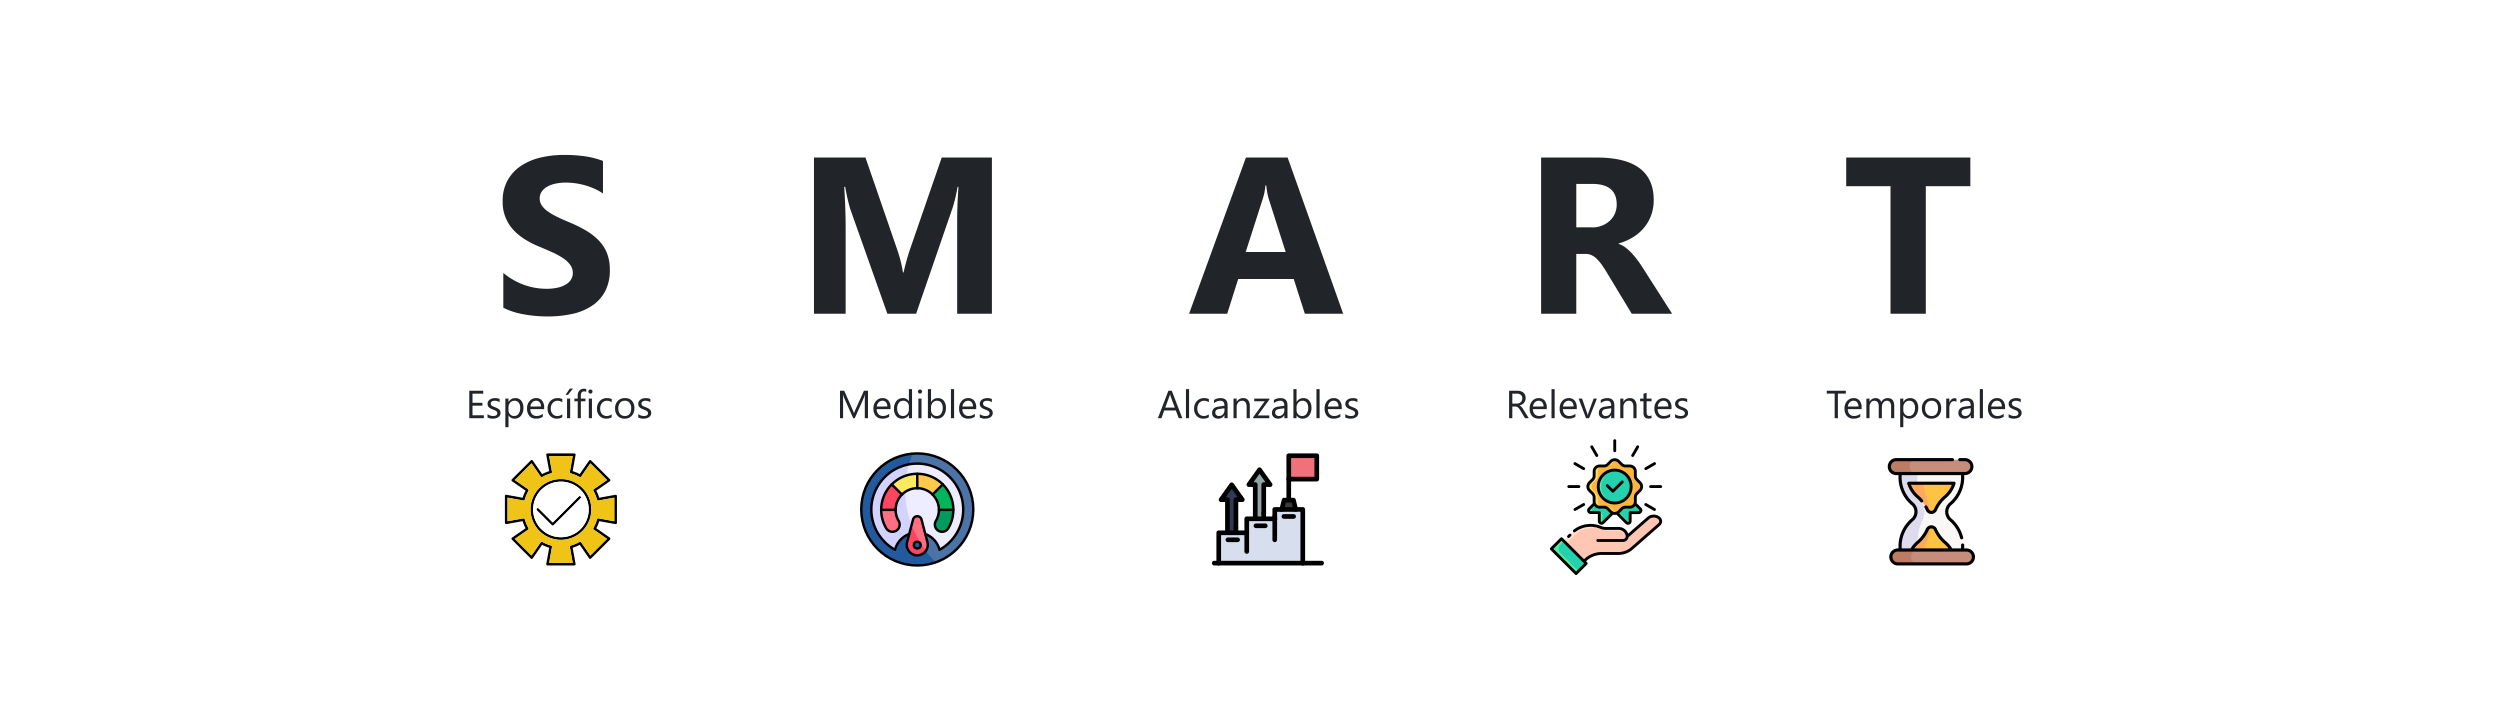 <svg xmlns="http://www.w3.org/2000/svg" xmlns:xlink="http://www.w3.org/1999/xlink" width="1020" height="293" viewBox="0 0 1020 293">
  <defs>
    <filter id="Fondo" x="0" y="0" width="1020" height="293" filterUnits="userSpaceOnUse">
      <feOffset dy="3" input="SourceAlpha"/>
      <feGaussianBlur stdDeviation="3" result="blur"/>
      <feFlood flood-opacity="0.161"/>
      <feComposite operator="in" in2="blur"/>
      <feComposite in="SourceGraphic"/>
    </filter>
  </defs>
  <g id="Grupo_1208960" data-name="Grupo 1208960" transform="translate(-320.873 -2685)">
    <g transform="matrix(1, 0, 0, 1, 320.87, 2685)" filter="url(#Fondo)">
      <rect id="Fondo-2" data-name="Fondo" width="1002" height="275" transform="translate(9 6)" fill="#fff"/>
    </g>
    <g id="Grupo_1208959" data-name="Grupo 1208959">
      <path id="Trazado_1050464" data-name="Trazado 1050464" d="M4.354-2.444V-16.663a27.322,27.322,0,0,0,8.4,4.865,26.994,26.994,0,0,0,9.153,1.622,20.3,20.3,0,0,0,4.732-.489,11.085,11.085,0,0,0,3.377-1.355,5.91,5.91,0,0,0,2.022-2.044,5.1,5.1,0,0,0,.667-2.555,5.523,5.523,0,0,0-1.066-3.333,11.475,11.475,0,0,0-2.91-2.71,30.411,30.411,0,0,0-4.377-2.4q-2.533-1.155-5.465-2.355-7.465-3.11-11.131-7.6A16.588,16.588,0,0,1,4.088-45.855a17.268,17.268,0,0,1,2-8.553A16.982,16.982,0,0,1,11.531-60.3a24.406,24.406,0,0,1,7.976-3.4,40.983,40.983,0,0,1,9.6-1.089,57.726,57.726,0,0,1,8.82.6,34.687,34.687,0,0,1,7.087,1.844v13.286a21.43,21.43,0,0,0-3.488-1.955,27.636,27.636,0,0,0-3.888-1.4,29.656,29.656,0,0,0-3.977-.822A28.145,28.145,0,0,0,29.9-53.5a19.58,19.58,0,0,0-4.443.467,11.4,11.4,0,0,0-3.377,1.311A6.522,6.522,0,0,0,19.951-49.7a4.792,4.792,0,0,0-.755,2.644,5.049,5.049,0,0,0,.844,2.866,9.684,9.684,0,0,0,2.4,2.4,25.463,25.463,0,0,0,3.777,2.222q2.222,1.089,5.021,2.244a55.949,55.949,0,0,1,6.865,3.4,24.405,24.405,0,0,1,5.221,4.066,15.838,15.838,0,0,1,3.333,5.177,18.291,18.291,0,0,1,1.155,6.776,18.151,18.151,0,0,1-2.022,8.953A16.414,16.414,0,0,1,40.3-3.088,23.8,23.8,0,0,1,32.237.133a46.608,46.608,0,0,1-9.709.978A53.985,53.985,0,0,1,12.552.222,30.113,30.113,0,0,1,4.354-2.444ZM203.7,0H189.527V-38.124q0-6.176.533-13.641H189.7a67.127,67.127,0,0,1-2,8.442L172.776,0h-11.73l-15.2-42.878a83.435,83.435,0,0,1-2-8.887h-.4q.578,9.42.578,16.529V0H131.1V-63.718h21.017l13.019,37.769A53.176,53.176,0,0,1,167.4-16.84h.267a91.721,91.721,0,0,1,2.533-9.2l13.019-37.68H203.7ZM347.017,0H331.377l-4.532-14.174H304.184L299.7,0H284.144l23.194-63.718h17.018ZM323.557-25.194l-6.843-21.417a27.911,27.911,0,0,1-1.066-5.732h-.355a24.3,24.3,0,0,1-1.111,5.554l-6.932,21.595ZM481.225,0H464.74l-9.909-16.4q-1.111-1.866-2.133-3.333a18.513,18.513,0,0,0-2.066-2.51,8.217,8.217,0,0,0-2.177-1.6,5.526,5.526,0,0,0-2.466-.555h-3.866V0H427.771V-63.718h22.75q23.194,0,23.194,17.329a17.945,17.945,0,0,1-1.022,6.154,17.1,17.1,0,0,1-2.888,5.088,18.308,18.308,0,0,1-4.51,3.91,23.259,23.259,0,0,1-5.887,2.577v.178a9.132,9.132,0,0,1,2.755,1.444,19.728,19.728,0,0,1,2.577,2.333,32.544,32.544,0,0,1,2.377,2.866q1.133,1.533,2.066,3Zm-39.1-52.965v17.729h6.221a10.313,10.313,0,0,0,7.42-2.666,8.9,8.9,0,0,0,2.844-6.709q0-8.354-10-8.354Zm160.779.933H584.728V0h-14.4V-52.032H552.247V-63.718H602.9Z" transform="translate(521.873 2813)" fill="#212429"/>
      <path id="Trazado_1050465" data-name="Trazado 1050465" d="M7.406,0H1.469V-11.2H7.156v1.188H2.781v3.727H6.828v1.18H2.781v3.922H7.406Zm1.5-.289V-1.664a3.792,3.792,0,0,0,2.3.773q1.688,0,1.688-1.125a.976.976,0,0,0-.145-.543,1.44,1.44,0,0,0-.391-.395,3.007,3.007,0,0,0-.578-.309q-.332-.137-.715-.285a9.207,9.207,0,0,1-.934-.426,2.82,2.82,0,0,1-.672-.484A1.8,1.8,0,0,1,9.06-5.07a2.17,2.17,0,0,1-.137-.8,1.912,1.912,0,0,1,.258-1A2.286,2.286,0,0,1,9.869-7.6a3.206,3.206,0,0,1,.98-.441,4.349,4.349,0,0,1,1.137-.148,4.59,4.59,0,0,1,1.859.359v1.3a3.624,3.624,0,0,0-2.031-.578,2.374,2.374,0,0,0-.648.082,1.587,1.587,0,0,0-.5.23,1.065,1.065,0,0,0-.32.355.936.936,0,0,0-.113.457,1.1,1.1,0,0,0,.113.523,1.152,1.152,0,0,0,.332.375,2.538,2.538,0,0,0,.531.3q.312.133.711.289a9.9,9.9,0,0,1,.953.418A3.269,3.269,0,0,1,13.6-3.6a1.893,1.893,0,0,1,.457.621,2,2,0,0,1,.16.836,1.971,1.971,0,0,1-.262,1.031,2.243,2.243,0,0,1-.7.727,3.2,3.2,0,0,1-1.008.43,4.976,4.976,0,0,1-1.2.141A4.539,4.539,0,0,1,8.908-.289ZM17.5-1.156h-.031V3.68H16.183V-8h1.281v1.406H17.5a3.03,3.03,0,0,1,2.766-1.594,2.93,2.93,0,0,1,2.414,1.074,4.449,4.449,0,0,1,.867,2.879,4.959,4.959,0,0,1-.977,3.215A3.251,3.251,0,0,1,19.894.188,2.676,2.676,0,0,1,17.5-1.156Zm-.031-3.227v1.117a2.379,2.379,0,0,0,.645,1.684,2.14,2.14,0,0,0,1.637.691,2.145,2.145,0,0,0,1.824-.891,4.086,4.086,0,0,0,.66-2.477,3.225,3.225,0,0,0-.617-2.094,2.043,2.043,0,0,0-1.672-.758,2.27,2.27,0,0,0-1.8.777A2.854,2.854,0,0,0,17.464-4.383Zm14.556.7H26.372a2.992,2.992,0,0,0,.719,2.063,2.478,2.478,0,0,0,1.891.727,3.931,3.931,0,0,0,2.484-.891v1.2a4.643,4.643,0,0,1-2.789.766A3.381,3.381,0,0,1,26.013-.9a4.461,4.461,0,0,1-.969-3.066A4.375,4.375,0,0,1,26.1-7.012a3.394,3.394,0,0,1,2.629-1.176,3.008,3.008,0,0,1,2.43,1.016,4.234,4.234,0,0,1,.859,2.82ZM30.708-4.766a2.607,2.607,0,0,0-.535-1.727,1.823,1.823,0,0,0-1.465-.617,2.07,2.07,0,0,0-1.539.648,2.943,2.943,0,0,0-.781,1.7Zm8.7,4.4a4.163,4.163,0,0,1-2.187.555A3.622,3.622,0,0,1,34.463-.926a4.035,4.035,0,0,1-1.051-2.887,4.435,4.435,0,0,1,1.133-3.176,3.963,3.963,0,0,1,3.023-1.2,4.209,4.209,0,0,1,1.859.391v1.313a3.258,3.258,0,0,0-1.906-.625,2.576,2.576,0,0,0-2.012.879,3.335,3.335,0,0,0-.785,2.309A3.176,3.176,0,0,0,35.463-1.7a2.545,2.545,0,0,0,1.98.813,3.211,3.211,0,0,0,1.969-.7ZM42.633,0H41.352V-8h1.281Zm1.148-12.078L41.735-9.516h-.992l1.742-2.562Zm5.4,1.359a1.707,1.707,0,0,0-.852-.211q-1.344,0-1.344,1.7V-8h1.875v1.094H46.986V0H45.713V-6.906H44.346V-8h1.367V-9.3a2.7,2.7,0,0,1,.727-1.988,2.453,2.453,0,0,1,1.813-.73,2.511,2.511,0,0,1,.93.141Zm1.713.688a.812.812,0,0,1-.586-.234.791.791,0,0,1-.242-.594.8.8,0,0,1,.242-.6.8.8,0,0,1,.586-.238.827.827,0,0,1,.6.238.8.8,0,0,1,.246.6.792.792,0,0,1-.246.586A.82.82,0,0,1,50.894-10.031ZM51.519,0H50.238V-8h1.281Zm8.048-.367A4.163,4.163,0,0,1,57.38.188,3.622,3.622,0,0,1,54.618-.926a4.035,4.035,0,0,1-1.051-2.887A4.435,4.435,0,0,1,54.7-6.988a3.963,3.963,0,0,1,3.023-1.2,4.209,4.209,0,0,1,1.859.391v1.313a3.258,3.258,0,0,0-1.906-.625,2.576,2.576,0,0,0-2.012.879,3.335,3.335,0,0,0-.785,2.309A3.176,3.176,0,0,0,55.618-1.7a2.545,2.545,0,0,0,1.98.813,3.211,3.211,0,0,0,1.969-.7ZM64.85.188A3.711,3.711,0,0,1,62.018-.934,4.153,4.153,0,0,1,60.96-3.906a4.326,4.326,0,0,1,1.1-3.148,3.96,3.96,0,0,1,2.977-1.133,3.588,3.588,0,0,1,2.793,1.1,4.368,4.368,0,0,1,1,3.055A4.3,4.3,0,0,1,67.753-.965,3.791,3.791,0,0,1,64.85.188Zm.094-7.3a2.437,2.437,0,0,0-1.953.84,3.449,3.449,0,0,0-.719,2.316A3.262,3.262,0,0,0,63-1.711a2.469,2.469,0,0,0,1.945.82,2.342,2.342,0,0,0,1.91-.8,3.492,3.492,0,0,0,.668-2.289A3.552,3.552,0,0,0,66.854-6.3,2.332,2.332,0,0,0,64.944-7.109ZM70.4-.289V-1.664a3.792,3.792,0,0,0,2.3.773q1.688,0,1.688-1.125a.976.976,0,0,0-.145-.543,1.44,1.44,0,0,0-.391-.395,3.007,3.007,0,0,0-.578-.309q-.332-.137-.715-.285a9.207,9.207,0,0,1-.934-.426,2.82,2.82,0,0,1-.672-.484,1.8,1.8,0,0,1-.406-.613,2.17,2.17,0,0,1-.137-.8,1.912,1.912,0,0,1,.258-1A2.286,2.286,0,0,1,71.36-7.6a3.206,3.206,0,0,1,.98-.441,4.349,4.349,0,0,1,1.137-.148,4.59,4.59,0,0,1,1.859.359v1.3a3.624,3.624,0,0,0-2.031-.578,2.374,2.374,0,0,0-.648.082,1.587,1.587,0,0,0-.5.23,1.065,1.065,0,0,0-.32.355.936.936,0,0,0-.113.457,1.1,1.1,0,0,0,.113.523,1.152,1.152,0,0,0,.332.375,2.538,2.538,0,0,0,.531.3q.313.133.711.289a9.9,9.9,0,0,1,.953.418,3.269,3.269,0,0,1,.719.484,1.893,1.893,0,0,1,.457.621,2,2,0,0,1,.16.836,1.971,1.971,0,0,1-.262,1.031,2.243,2.243,0,0,1-.7.727,3.2,3.2,0,0,1-1.008.43,4.976,4.976,0,0,1-1.2.141A4.539,4.539,0,0,1,70.4-.289Z" transform="translate(510.873 2855.617)" fill="#212429"/>
      <path id="Trazado_1050466" data-name="Trazado 1050466" d="M12.891,0h-1.3V-7.516q0-.891.109-2.18h-.031a6.969,6.969,0,0,1-.336,1.086L7.5,0H6.859L3.039-8.547A6.7,6.7,0,0,1,2.7-9.7H2.672q.062.672.063,2.2V0H1.469V-11.2H3.2L6.641-3.391a10,10,0,0,1,.516,1.344H7.2q.336-.922.539-1.375L11.25-11.2h1.641Zm9.2-3.68H16.447a2.992,2.992,0,0,0,.719,2.063,2.478,2.478,0,0,0,1.891.727,3.931,3.931,0,0,0,2.484-.891v1.2a4.643,4.643,0,0,1-2.789.766A3.381,3.381,0,0,1,16.088-.9a4.461,4.461,0,0,1-.969-3.066,4.375,4.375,0,0,1,1.059-3.043,3.394,3.394,0,0,1,2.629-1.176,3.008,3.008,0,0,1,2.43,1.016,4.234,4.234,0,0,1,.859,2.82ZM20.783-4.766a2.607,2.607,0,0,0-.535-1.727,1.823,1.823,0,0,0-1.465-.617,2.07,2.07,0,0,0-1.539.648,2.943,2.943,0,0,0-.781,1.7ZM30.863,0H29.581V-1.359H29.55A2.958,2.958,0,0,1,26.8.188,2.988,2.988,0,0,1,24.39-.887a4.407,4.407,0,0,1-.9-2.926,4.794,4.794,0,0,1,1-3.18,3.3,3.3,0,0,1,2.664-1.2,2.564,2.564,0,0,1,2.4,1.3h.031v-4.953h1.281ZM29.581-3.617V-4.8a2.289,2.289,0,0,0-.641-1.641,2.149,2.149,0,0,0-1.625-.672,2.212,2.212,0,0,0-1.844.859A3.766,3.766,0,0,0,24.8-3.875a3.387,3.387,0,0,0,.645,2.184,2.107,2.107,0,0,0,1.73.8,2.188,2.188,0,0,0,1.738-.773A2.882,2.882,0,0,0,29.581-3.617Zm4.533-6.414a.812.812,0,0,1-.586-.234.791.791,0,0,1-.242-.594.8.8,0,0,1,.242-.6.8.8,0,0,1,.586-.238.827.827,0,0,1,.6.238.8.8,0,0,1,.246.6.792.792,0,0,1-.246.586A.82.82,0,0,1,34.114-10.031ZM34.739,0H33.458V-8h1.281Zm3.908-1.156h-.031V0H37.335V-11.844h1.281v5.25h.031a3.03,3.03,0,0,1,2.766-1.594,2.932,2.932,0,0,1,2.41,1.074,4.436,4.436,0,0,1,.871,2.879,4.959,4.959,0,0,1-.977,3.215A3.251,3.251,0,0,1,41.045.188,2.631,2.631,0,0,1,38.647-1.156Zm-.031-3.227v1.117a2.379,2.379,0,0,0,.645,1.684A2.14,2.14,0,0,0,40.9-.891a2.145,2.145,0,0,0,1.824-.891,4.086,4.086,0,0,0,.66-2.477,3.225,3.225,0,0,0-.617-2.094,2.043,2.043,0,0,0-1.672-.758,2.27,2.27,0,0,0-1.8.777A2.854,2.854,0,0,0,38.616-4.383ZM48.024,0H46.742V-11.844h1.281Zm9.025-3.68H51.4a2.992,2.992,0,0,0,.719,2.063,2.478,2.478,0,0,0,1.891.727,3.931,3.931,0,0,0,2.484-.891v1.2A4.643,4.643,0,0,1,53.7.188,3.381,3.381,0,0,1,51.041-.9a4.461,4.461,0,0,1-.969-3.066,4.375,4.375,0,0,1,1.059-3.043A3.394,3.394,0,0,1,53.76-8.187a3.008,3.008,0,0,1,2.43,1.016,4.234,4.234,0,0,1,.859,2.82ZM55.736-4.766A2.607,2.607,0,0,0,55.2-6.492a1.823,1.823,0,0,0-1.465-.617,2.07,2.07,0,0,0-1.539.648,2.943,2.943,0,0,0-.781,1.7ZM58.5-.289V-1.664a3.792,3.792,0,0,0,2.3.773q1.688,0,1.688-1.125a.976.976,0,0,0-.145-.543,1.44,1.44,0,0,0-.391-.395,3.007,3.007,0,0,0-.578-.309q-.332-.137-.715-.285a9.207,9.207,0,0,1-.934-.426,2.82,2.82,0,0,1-.672-.484,1.8,1.8,0,0,1-.406-.613,2.17,2.17,0,0,1-.137-.8,1.912,1.912,0,0,1,.258-1,2.286,2.286,0,0,1,.688-.727,3.206,3.206,0,0,1,.98-.441,4.349,4.349,0,0,1,1.137-.148,4.59,4.59,0,0,1,1.859.359v1.3a3.624,3.624,0,0,0-2.031-.578,2.374,2.374,0,0,0-.648.082,1.587,1.587,0,0,0-.5.23,1.065,1.065,0,0,0-.32.355.936.936,0,0,0-.113.457,1.1,1.1,0,0,0,.113.523,1.152,1.152,0,0,0,.332.375,2.538,2.538,0,0,0,.531.3q.312.133.711.289a9.894,9.894,0,0,1,.953.418,3.269,3.269,0,0,1,.719.484,1.893,1.893,0,0,1,.457.621,2,2,0,0,1,.16.836,1.971,1.971,0,0,1-.262,1.031,2.243,2.243,0,0,1-.7.727,3.2,3.2,0,0,1-1.008.43,4.976,4.976,0,0,1-1.2.141A4.539,4.539,0,0,1,58.5-.289Z" transform="translate(662.119 2855.617)" fill="#212429"/>
      <path id="Trazado_1050467" data-name="Trazado 1050467" d="M10.141,0H8.688L7.5-3.141H2.75L1.633,0H.172l4.3-11.2H5.828ZM7.07-4.32,5.313-9.094a4.571,4.571,0,0,1-.172-.75H5.109a4.185,4.185,0,0,1-.18.75L3.188-4.32ZM12.9,0H11.619V-11.844H12.9Zm8.048-.367a4.163,4.163,0,0,1-2.187.555A3.622,3.622,0,0,1,16-.926a4.035,4.035,0,0,1-1.051-2.887,4.435,4.435,0,0,1,1.133-3.176,3.963,3.963,0,0,1,3.023-1.2,4.209,4.209,0,0,1,1.859.391v1.313a3.258,3.258,0,0,0-1.906-.625,2.576,2.576,0,0,0-2.012.879,3.335,3.335,0,0,0-.785,2.309A3.176,3.176,0,0,0,17-1.7a2.545,2.545,0,0,0,1.98.813,3.211,3.211,0,0,0,1.969-.7ZM28.614,0H27.333V-1.25H27.3A2.682,2.682,0,0,1,24.841.188,2.63,2.63,0,0,1,22.97-.445a2.192,2.192,0,0,1-.676-1.68q0-2.242,2.641-2.609l2.4-.336q0-2.039-1.648-2.039a3.938,3.938,0,0,0-2.609.984V-7.437a4.958,4.958,0,0,1,2.719-.75q2.82,0,2.82,2.984ZM27.333-4.047l-1.93.266a3.133,3.133,0,0,0-1.344.441,1.273,1.273,0,0,0-.453,1.121,1.221,1.221,0,0,0,.418.957,1.615,1.615,0,0,0,1.113.371,2.056,2.056,0,0,0,1.574-.668,2.387,2.387,0,0,0,.621-1.691ZM37.67,0H36.389V-4.562q0-2.547-1.859-2.547a2.017,2.017,0,0,0-1.59.723,2.679,2.679,0,0,0-.629,1.824V0H31.03V-8h1.281v1.328h.031a2.887,2.887,0,0,1,2.625-1.516,2.448,2.448,0,0,1,2.008.848,3.776,3.776,0,0,1,.7,2.449Zm7.994-7.633L40.93-1.094h4.688V0h-6.57V-.4l4.734-6.508H39.492V-8h6.172ZM53.049,0H51.767V-1.25h-.031A2.682,2.682,0,0,1,49.275.188,2.63,2.63,0,0,1,47.4-.445a2.192,2.192,0,0,1-.676-1.68q0-2.242,2.641-2.609l2.4-.336q0-2.039-1.648-2.039a3.938,3.938,0,0,0-2.609.984V-7.437a4.958,4.958,0,0,1,2.719-.75q2.82,0,2.82,2.984ZM51.767-4.047l-1.93.266a3.133,3.133,0,0,0-1.344.441,1.273,1.273,0,0,0-.453,1.121,1.221,1.221,0,0,0,.418.957,1.615,1.615,0,0,0,1.113.371,2.056,2.056,0,0,0,1.574-.668,2.387,2.387,0,0,0,.621-1.691Zm5.009,2.891h-.031V0H55.464V-11.844h1.281v5.25h.031a3.03,3.03,0,0,1,2.766-1.594,2.932,2.932,0,0,1,2.41,1.074,4.436,4.436,0,0,1,.871,2.879,4.959,4.959,0,0,1-.977,3.215A3.251,3.251,0,0,1,59.175.188,2.631,2.631,0,0,1,56.777-1.156Zm-.031-3.227v1.117a2.379,2.379,0,0,0,.645,1.684,2.14,2.14,0,0,0,1.637.691,2.145,2.145,0,0,0,1.824-.891,4.086,4.086,0,0,0,.66-2.477,3.225,3.225,0,0,0-.617-2.094,2.043,2.043,0,0,0-1.672-.758,2.27,2.27,0,0,0-1.8.777A2.854,2.854,0,0,0,56.746-4.383ZM66.153,0H64.872V-11.844h1.281Zm9.025-3.68H69.53a2.992,2.992,0,0,0,.719,2.063,2.478,2.478,0,0,0,1.891.727,3.931,3.931,0,0,0,2.484-.891v1.2a4.643,4.643,0,0,1-2.789.766A3.381,3.381,0,0,1,69.171-.9,4.461,4.461,0,0,1,68.2-3.969,4.375,4.375,0,0,1,69.26-7.012a3.394,3.394,0,0,1,2.629-1.176,3.008,3.008,0,0,1,2.43,1.016,4.234,4.234,0,0,1,.859,2.82ZM73.866-4.766a2.607,2.607,0,0,0-.535-1.727,1.823,1.823,0,0,0-1.465-.617,2.07,2.07,0,0,0-1.539.648,2.943,2.943,0,0,0-.781,1.7ZM76.633-.289V-1.664a3.792,3.792,0,0,0,2.3.773q1.688,0,1.688-1.125a.976.976,0,0,0-.145-.543,1.44,1.44,0,0,0-.391-.395,3.007,3.007,0,0,0-.578-.309Q79.18-3.4,78.8-3.547a9.207,9.207,0,0,1-.934-.426,2.82,2.82,0,0,1-.672-.484,1.8,1.8,0,0,1-.406-.613,2.17,2.17,0,0,1-.137-.8,1.912,1.912,0,0,1,.258-1,2.286,2.286,0,0,1,.688-.727,3.206,3.206,0,0,1,.98-.441,4.349,4.349,0,0,1,1.137-.148,4.59,4.59,0,0,1,1.859.359v1.3a3.624,3.624,0,0,0-2.031-.578,2.374,2.374,0,0,0-.648.082,1.587,1.587,0,0,0-.5.23,1.065,1.065,0,0,0-.32.355.936.936,0,0,0-.113.457,1.1,1.1,0,0,0,.113.523,1.152,1.152,0,0,0,.332.375,2.538,2.538,0,0,0,.531.3q.313.133.711.289a9.9,9.9,0,0,1,.953.418,3.269,3.269,0,0,1,.719.484,1.893,1.893,0,0,1,.457.621,2,2,0,0,1,.16.836,1.971,1.971,0,0,1-.262,1.031,2.243,2.243,0,0,1-.7.727,3.2,3.2,0,0,1-1.008.43,4.976,4.976,0,0,1-1.2.141A4.539,4.539,0,0,1,76.633-.289Z" transform="translate(793.119 2855.617)" fill="#212429"/>
      <path id="Trazado_1050468" data-name="Trazado 1050468" d="M9.5,0H7.938L6.063-3.141a6.84,6.84,0,0,0-.5-.746,2.85,2.85,0,0,0-.5-.5,1.718,1.718,0,0,0-.547-.285,2.249,2.249,0,0,0-.66-.09H2.781V0H1.469V-11.2H4.813a4.765,4.765,0,0,1,1.355.184,3.033,3.033,0,0,1,1.078.559,2.6,2.6,0,0,1,.715.934,3.1,3.1,0,0,1,.258,1.309,3.151,3.151,0,0,1-.176,1.074,2.805,2.805,0,0,1-.5.871,3.031,3.031,0,0,1-.781.652A3.988,3.988,0,0,1,5.734-5.2v.031a2.363,2.363,0,0,1,.488.285,2.687,2.687,0,0,1,.395.379,5.019,5.019,0,0,1,.371.5q.184.277.41.645ZM2.781-10.016v4.063H4.563a2.7,2.7,0,0,0,.91-.148A2.107,2.107,0,0,0,6.2-6.527a1.931,1.931,0,0,0,.477-.68,2.275,2.275,0,0,0,.172-.9,1.756,1.756,0,0,0-.582-1.4,2.5,2.5,0,0,0-1.684-.5ZM16.83-3.68H11.181A2.992,2.992,0,0,0,11.9-1.617a2.478,2.478,0,0,0,1.891.727,3.931,3.931,0,0,0,2.484-.891v1.2a4.643,4.643,0,0,1-2.789.766A3.381,3.381,0,0,1,10.822-.9a4.461,4.461,0,0,1-.969-3.066,4.375,4.375,0,0,1,1.059-3.043,3.394,3.394,0,0,1,2.629-1.176,3.008,3.008,0,0,1,2.43,1.016,4.234,4.234,0,0,1,.859,2.82ZM15.517-4.766a2.607,2.607,0,0,0-.535-1.727,1.823,1.823,0,0,0-1.465-.617,2.07,2.07,0,0,0-1.539.648,2.943,2.943,0,0,0-.781,1.7ZM20.05,0H18.769V-11.844H20.05Zm9.025-3.68H23.427a2.992,2.992,0,0,0,.719,2.063,2.478,2.478,0,0,0,1.891.727,3.931,3.931,0,0,0,2.484-.891v1.2a4.643,4.643,0,0,1-2.789.766A3.381,3.381,0,0,1,23.067-.9,4.461,4.461,0,0,1,22.1-3.969a4.375,4.375,0,0,1,1.059-3.043,3.394,3.394,0,0,1,2.629-1.176,3.008,3.008,0,0,1,2.43,1.016,4.234,4.234,0,0,1,.859,2.82ZM27.763-4.766a2.607,2.607,0,0,0-.535-1.727,1.823,1.823,0,0,0-1.465-.617,2.07,2.07,0,0,0-1.539.648,2.943,2.943,0,0,0-.781,1.7ZM37.3-8,34.116,0H32.858L29.827-8h1.406l2.031,5.813a5.217,5.217,0,0,1,.281,1.117h.031a5.283,5.283,0,0,1,.25-1.086L35.952-8Zm7.1,8H43.125V-1.25h-.031A2.682,2.682,0,0,1,40.633.188a2.63,2.63,0,0,1-1.871-.633,2.192,2.192,0,0,1-.676-1.68q0-2.242,2.641-2.609l2.4-.336q0-2.039-1.648-2.039a3.938,3.938,0,0,0-2.609.984V-7.437a4.958,4.958,0,0,1,2.719-.75q2.82,0,2.82,2.984ZM43.125-4.047l-1.93.266a3.133,3.133,0,0,0-1.344.441A1.273,1.273,0,0,0,39.4-2.219a1.221,1.221,0,0,0,.418.957,1.615,1.615,0,0,0,1.113.371A2.056,2.056,0,0,0,42.5-1.559a2.387,2.387,0,0,0,.621-1.691ZM53.463,0H52.181V-4.562q0-2.547-1.859-2.547a2.017,2.017,0,0,0-1.59.723A2.679,2.679,0,0,0,48.1-4.562V0H46.822V-8H48.1v1.328h.031A2.887,2.887,0,0,1,50.76-8.187a2.448,2.448,0,0,1,2.008.848,3.776,3.776,0,0,1,.7,2.449Zm6.127-.078a2.47,2.47,0,0,1-1.2.25q-2.1,0-2.1-2.344V-6.906H54.917V-8h1.375V-9.953l1.281-.414V-8h2.016v1.094H57.574V-2.4a1.869,1.869,0,0,0,.273,1.148,1.091,1.091,0,0,0,.906.344,1.347,1.347,0,0,0,.836-.266Zm8.142-3.6H62.083A2.992,2.992,0,0,0,62.8-1.617a2.478,2.478,0,0,0,1.891.727,3.931,3.931,0,0,0,2.484-.891v1.2a4.643,4.643,0,0,1-2.789.766A3.381,3.381,0,0,1,61.724-.9a4.461,4.461,0,0,1-.969-3.066,4.375,4.375,0,0,1,1.059-3.043,3.394,3.394,0,0,1,2.629-1.176,3.008,3.008,0,0,1,2.43,1.016,4.234,4.234,0,0,1,.859,2.82ZM66.419-4.766a2.607,2.607,0,0,0-.535-1.727,1.823,1.823,0,0,0-1.465-.617,2.07,2.07,0,0,0-1.539.648,2.943,2.943,0,0,0-.781,1.7ZM69.186-.289V-1.664a3.792,3.792,0,0,0,2.3.773q1.688,0,1.688-1.125a.976.976,0,0,0-.145-.543,1.44,1.44,0,0,0-.391-.395,3.007,3.007,0,0,0-.578-.309q-.332-.137-.715-.285a9.207,9.207,0,0,1-.934-.426,2.82,2.82,0,0,1-.672-.484,1.8,1.8,0,0,1-.406-.613,2.17,2.17,0,0,1-.137-.8,1.912,1.912,0,0,1,.258-1,2.286,2.286,0,0,1,.688-.727,3.206,3.206,0,0,1,.98-.441,4.349,4.349,0,0,1,1.137-.148,4.59,4.59,0,0,1,1.859.359v1.3a3.624,3.624,0,0,0-2.031-.578,2.374,2.374,0,0,0-.648.082,1.587,1.587,0,0,0-.5.23,1.065,1.065,0,0,0-.32.355.936.936,0,0,0-.113.457,1.1,1.1,0,0,0,.113.523,1.152,1.152,0,0,0,.332.375,2.538,2.538,0,0,0,.531.3q.313.133.711.289a9.9,9.9,0,0,1,.953.418,3.269,3.269,0,0,1,.719.484,1.893,1.893,0,0,1,.457.621,2,2,0,0,1,.16.836,1.971,1.971,0,0,1-.262,1.031,2.243,2.243,0,0,1-.7.727,3.2,3.2,0,0,1-1.008.43,4.976,4.976,0,0,1-1.2.141A4.539,4.539,0,0,1,69.186-.289Z" transform="translate(935.119 2855.617)" fill="#212429"/>
      <path id="Trazado_1050469" data-name="Trazado 1050469" d="M8.094-10.016H4.859V0H3.547V-10.016H.32V-11.2H8.094ZM14.548-3.68H8.9a2.992,2.992,0,0,0,.719,2.063,2.478,2.478,0,0,0,1.891.727,3.931,3.931,0,0,0,2.484-.891v1.2A4.643,4.643,0,0,1,11.2.188,3.381,3.381,0,0,1,8.541-.9a4.461,4.461,0,0,1-.969-3.066A4.375,4.375,0,0,1,8.631-7.012a3.394,3.394,0,0,1,2.629-1.176,3.008,3.008,0,0,1,2.43,1.016,4.234,4.234,0,0,1,.859,2.82ZM13.236-4.766A2.607,2.607,0,0,0,12.7-6.492a1.823,1.823,0,0,0-1.465-.617A2.07,2.07,0,0,0,9.7-6.461a2.943,2.943,0,0,0-.781,1.7ZM27.847,0H26.566V-4.594a3.466,3.466,0,0,0-.41-1.922,1.555,1.555,0,0,0-1.379-.594,1.708,1.708,0,0,0-1.395.75,2.869,2.869,0,0,0-.574,1.8V0H21.527V-4.75q0-2.359-1.82-2.359a1.686,1.686,0,0,0-1.391.707,2.923,2.923,0,0,0-.547,1.84V0H16.488V-8h1.281v1.266H17.8a2.718,2.718,0,0,1,2.484-1.453,2.316,2.316,0,0,1,1.43.457,2.3,2.3,0,0,1,.836,1.2,2.855,2.855,0,0,1,2.656-1.656q2.641,0,2.641,3.258Zm3.736-1.156h-.031V3.68H30.27V-8h1.281v1.406h.031a3.03,3.03,0,0,1,2.766-1.594,2.93,2.93,0,0,1,2.414,1.074,4.449,4.449,0,0,1,.867,2.879,4.959,4.959,0,0,1-.977,3.215A3.251,3.251,0,0,1,33.981.188,2.676,2.676,0,0,1,31.583-1.156Zm-.031-3.227v1.117A2.379,2.379,0,0,0,32.2-1.582a2.14,2.14,0,0,0,1.637.691,2.145,2.145,0,0,0,1.824-.891,4.086,4.086,0,0,0,.66-2.477A3.225,3.225,0,0,0,35.7-6.352a2.043,2.043,0,0,0-1.672-.758,2.27,2.27,0,0,0-1.8.777A2.854,2.854,0,0,0,31.552-4.383ZM43.022.188A3.711,3.711,0,0,1,40.19-.934a4.153,4.153,0,0,1-1.059-2.973,4.326,4.326,0,0,1,1.1-3.148A3.96,3.96,0,0,1,43.21-8.187,3.588,3.588,0,0,1,46-7.086a4.368,4.368,0,0,1,1,3.055A4.3,4.3,0,0,1,45.924-.965,3.791,3.791,0,0,1,43.022.188Zm.094-7.3a2.437,2.437,0,0,0-1.953.84,3.449,3.449,0,0,0-.719,2.316,3.262,3.262,0,0,0,.727,2.242,2.469,2.469,0,0,0,1.945.82,2.342,2.342,0,0,0,1.91-.8,3.492,3.492,0,0,0,.668-2.289A3.552,3.552,0,0,0,45.026-6.3,2.332,2.332,0,0,0,43.116-7.109ZM53.227-6.7a1.567,1.567,0,0,0-.969-.258,1.635,1.635,0,0,0-1.371.773,3.576,3.576,0,0,0-.551,2.109V0H49.055V-8h1.281v1.648h.031A2.794,2.794,0,0,1,51.2-7.668a1.906,1.906,0,0,1,1.258-.473,2.092,2.092,0,0,1,.766.109ZM60.346,0H59.064V-1.25h-.031A2.682,2.682,0,0,1,56.572.188,2.63,2.63,0,0,1,54.7-.445a2.192,2.192,0,0,1-.676-1.68q0-2.242,2.641-2.609l2.4-.336q0-2.039-1.648-2.039a3.938,3.938,0,0,0-2.609.984V-7.437a4.958,4.958,0,0,1,2.719-.75q2.82,0,2.82,2.984ZM59.064-4.047l-1.93.266a3.133,3.133,0,0,0-1.344.441,1.273,1.273,0,0,0-.453,1.121,1.221,1.221,0,0,0,.418.957,1.615,1.615,0,0,0,1.113.371,2.056,2.056,0,0,0,1.574-.668,2.387,2.387,0,0,0,.621-1.691ZM64.042,0H62.761V-11.844h1.281Zm9.025-3.68H67.419a2.992,2.992,0,0,0,.719,2.063,2.478,2.478,0,0,0,1.891.727,3.931,3.931,0,0,0,2.484-.891v1.2a4.643,4.643,0,0,1-2.789.766A3.381,3.381,0,0,1,67.06-.9a4.461,4.461,0,0,1-.969-3.066A4.375,4.375,0,0,1,67.15-7.012a3.394,3.394,0,0,1,2.629-1.176,3.008,3.008,0,0,1,2.43,1.016,4.234,4.234,0,0,1,.859,2.82ZM71.755-4.766a2.607,2.607,0,0,0-.535-1.727,1.823,1.823,0,0,0-1.465-.617,2.07,2.07,0,0,0-1.539.648,2.943,2.943,0,0,0-.781,1.7ZM74.522-.289V-1.664a3.792,3.792,0,0,0,2.3.773q1.688,0,1.688-1.125a.976.976,0,0,0-.145-.543,1.44,1.44,0,0,0-.391-.395,3.007,3.007,0,0,0-.578-.309q-.332-.137-.715-.285a9.207,9.207,0,0,1-.934-.426,2.82,2.82,0,0,1-.672-.484,1.8,1.8,0,0,1-.406-.613,2.17,2.17,0,0,1-.137-.8,1.912,1.912,0,0,1,.258-1,2.286,2.286,0,0,1,.688-.727,3.206,3.206,0,0,1,.98-.441A4.349,4.349,0,0,1,77.6-8.187a4.59,4.59,0,0,1,1.859.359v1.3a3.624,3.624,0,0,0-2.031-.578,2.374,2.374,0,0,0-.648.082,1.587,1.587,0,0,0-.5.23,1.065,1.065,0,0,0-.32.355.936.936,0,0,0-.113.457,1.1,1.1,0,0,0,.113.523,1.152,1.152,0,0,0,.332.375,2.538,2.538,0,0,0,.531.3q.313.133.711.289a9.9,9.9,0,0,1,.953.418,3.269,3.269,0,0,1,.719.484,1.893,1.893,0,0,1,.457.621,2,2,0,0,1,.16.836,1.971,1.971,0,0,1-.262,1.031,2.243,2.243,0,0,1-.7.727,3.2,3.2,0,0,1-1.008.43,4.976,4.976,0,0,1-1.2.141A4.539,4.539,0,0,1,74.522-.289Z" transform="translate(1065.873 2855.617)" fill="#212429"/>
      <g id="Layer_x0020_1" transform="translate(526.873 2869.997)">
        <g id="Grupo_1208737" data-name="Grupo 1208737" transform="translate(0 0)">
          <path id="Trazado_1049625" data-name="Trazado 1049625" d="M27.635,7.231a16.159,16.159,0,0,1,2.891,1.2l3.818-5.515.439.3-.44-.3a.536.536,0,0,1,.828-.065l7.7,7.7a.535.535,0,0,1-.111.843l-5.479,3.793a16.152,16.152,0,0,1,1.2,2.892l6.6-1.2v0a.536.536,0,0,1,.632.539V28.31a.534.534,0,0,1-.678.517l-6.553-1.192a16.148,16.148,0,0,1-1.2,2.891L42.8,34.344l-.3.439.3-.44a.536.536,0,0,1,.065.828l-7.7,7.7a.535.535,0,0,1-.843-.111l-3.793-5.479a16.179,16.179,0,0,1-2.892,1.2l1.2,6.6h0a.536.536,0,0,1-.539.632H17.4a.534.534,0,0,1-.517-.678l1.192-6.553a16.174,16.174,0,0,1-2.891-1.2L11.369,42.8l-.439-.3.44.3a.536.536,0,0,1-.828.065l-7.7-7.7a.535.535,0,0,1,.111-.843l5.479-3.793a16.16,16.16,0,0,1-1.2-2.892l-6.6,1.2v0A.536.536,0,0,1,0,28.3V17.4a.534.534,0,0,1,.678-.517l6.553,1.192a16.166,16.166,0,0,1,1.2-2.891L2.914,11.369l.3-.439-.3.44a.536.536,0,0,1-.065-.828l7.7-7.7a.535.535,0,0,1,.843.111l3.794,5.48a16.182,16.182,0,0,1,2.891-1.2l-1.2-6.6h0A.536.536,0,0,1,17.415,0H28.31a.534.534,0,0,1,.517.678L27.635,7.231ZM28.7,8.747l-1.77-.61a.536.536,0,0,1-.431-.623h0L27.67,1.071H18.043l1.163,6.4a.536.536,0,0,1-.376.658v0a15.373,15.373,0,0,0-3.523,1.46.536.536,0,0,1-.724-.149l.44-.3-.439.3L10.856,4.049,4.049,10.856l5.35,3.7a.536.536,0,0,1,.2.729h0a15.965,15.965,0,0,0-1.458,3.5.536.536,0,0,1-.623.431v0L1.071,18.043V27.67l6.4-1.163a.536.536,0,0,1,.658.376h0a15.378,15.378,0,0,0,1.459,3.522.536.536,0,0,1-.149.725l-.3-.44.3.439L4.049,34.857l6.807,6.807,3.7-5.351a.536.536,0,0,1,.729-.2h0a15.958,15.958,0,0,0,3.5,1.458.536.536,0,0,1,.431.623h0l-1.172,6.443H27.67l-1.163-6.4a.536.536,0,0,1,.376-.658v0a15.379,15.379,0,0,0,3.522-1.46.536.536,0,0,1,.725.149l-.44.3.439-.3,3.727,5.384,6.807-6.807-5.351-3.7a.536.536,0,0,1-.2-.729h0a15.944,15.944,0,0,0,1.458-3.5A.536.536,0,0,1,38.2,26.5v0l6.443,1.172V18.043l-6.4,1.163a.536.536,0,0,1-.658-.376h0a15.381,15.381,0,0,0-1.459-3.522.536.536,0,0,1,.149-.725l.3.44-.3-.439,5.384-3.727L34.857,4.049,31.153,9.4a.536.536,0,0,1-.729.2h0A15.232,15.232,0,0,0,28.7,8.747Z" transform="translate(0 0)"/>
          <path id="Trazado_1049626" data-name="Trazado 1049626" d="M12.8.39A12.405,12.405,0,1,1,.39,12.8,12.405,12.405,0,0,1,12.8.39ZM20.81,4.781a11.334,11.334,0,1,0,0,16.029,11.334,11.334,0,0,0,0-16.029Z" transform="translate(10.061 10.061)"/>
          <path id="Trazado_1049627" data-name="Trazado 1049627" d="M1.4,5.706a.536.536,0,0,0-.758.758l6.118,6.118a.536.536,0,0,0,.758,0L18.531,1.57a.536.536,0,0,0-.758-.758L7.14,11.446,1.4,5.706Z" transform="translate(12.375 16.734)"/>
        </g>
        <path id="Trazado_1049628" data-name="Trazado 1049628" d="M1.925,12.106a.536.536,0,0,1,.758-.758l5.739,5.74L19.056,6.454a.536.536,0,0,1,.758.758L8.8,18.224a.536.536,0,0,1-.758,0L1.925,12.106ZM19.778,3.75a11.334,11.334,0,1,0,0,16.029,11.334,11.334,0,0,0,0-16.029Z" transform="translate(11.092 11.092)" fill="#fff" fill-rule="evenodd"/>
        <path id="Trazado_1049629" data-name="Trazado 1049629" d="M9.42,21.825A12.405,12.405,0,1,1,21.825,34.23,12.405,12.405,0,0,1,9.42,21.825ZM27.666,7.715l-1.77-.61a.536.536,0,0,1-.431-.623h0L26.639.04H17.011l1.163,6.4A.536.536,0,0,1,17.8,7.1v0a15.373,15.373,0,0,0-3.523,1.46.536.536,0,0,1-.724-.149h0L9.824,3.017,3.017,9.824l5.35,3.7a.535.535,0,0,1,.2.729,15.965,15.965,0,0,0-1.458,3.5.536.536,0,0,1-.623.431v0L.04,17.011v9.627l6.4-1.163a.536.536,0,0,1,.658.376h0a15.378,15.378,0,0,0,1.459,3.522A.536.536,0,0,1,8.4,30.1h0L3.017,33.826l6.807,6.807,3.7-5.351a.535.535,0,0,1,.729-.2,15.958,15.958,0,0,0,3.5,1.458.536.536,0,0,1,.431.623h0L17.011,43.61h9.627l-1.163-6.4a.536.536,0,0,1,.376-.658v0a15.379,15.379,0,0,0,3.522-1.46.536.536,0,0,1,.725.149h0l3.727,5.384,6.807-6.807-5.351-3.7a.535.535,0,0,1-.2-.729,15.944,15.944,0,0,0,1.458-3.5.536.536,0,0,1,.623-.431v0l6.443,1.172V17.011l-6.4,1.163a.536.536,0,0,1-.658-.376h0A15.381,15.381,0,0,0,35.1,14.276a.536.536,0,0,1,.149-.725h0l5.384-3.727L33.826,3.017l-3.7,5.351a.535.535,0,0,1-.729.2,15.232,15.232,0,0,0-1.727-.848Z" transform="translate(1.031 1.031)" fill="#efc416" fill-rule="evenodd"/>
      </g>
      <g id="speed_7419941" transform="translate(664.763 2862.502)">
        <path id="Trazado_1049630" data-name="Trazado 1049630" d="M188.351,30.351A22.858,22.858,0,0,0,163.764,7.56,29.243,29.243,0,0,0,158.3,37.586c2.241,5.667,7.47,12.251,14.71,14.355A22.864,22.864,0,0,0,188.351,30.351Z" transform="translate(-135.139 0)" fill="#4b73a6"/>
        <g id="Grupo_1208740" data-name="Grupo 1208740" transform="translate(7.5 7.56)">
          <g id="Grupo_1208739" data-name="Grupo 1208739" transform="translate(0 0)">
            <g id="Grupo_1208738" data-name="Grupo 1208738">
              <path id="Trazado_1049631" data-name="Trazado 1049631" d="M28.626,8.2a22.857,22.857,0,1,0,9.247,44.381C26.192,41.206,21.955,22.45,28.626,8.2Z" transform="translate(-7.5 -8.205)" fill="#225a9d"/>
            </g>
          </g>
        </g>
        <path id="Trazado_1049632" data-name="Trazado 1049632" d="M162.616,52.948c-8.085,7.528-7.21,17.307.285,25.625l6.394,2.774a9.392,9.392,0,0,1,5.806,6.443,18.75,18.75,0,0,0-12.485-34.842Z" transform="translate(-135.666 -40.987)" fill="#eeecff"/>
        <g id="Grupo_1208743" data-name="Grupo 1208743" transform="translate(11.609 11.96)">
          <g id="Grupo_1208742" data-name="Grupo 1208742">
            <g id="Grupo_1208741" data-name="Grupo 1208741">
              <path id="Trazado_1049633" data-name="Trazado 1049633" d="M67.521,56.048A18.75,18.75,0,0,0,61.848,90.89a9.392,9.392,0,0,1,5.806-6.443l.969-3.717A39.22,39.22,0,0,1,67.521,56.048Z" transform="translate(-52.18 -56.048)" fill="#d3d3ff"/>
            </g>
          </g>
        </g>
        <path id="Trazado_1049634" data-name="Trazado 1049634" d="M335.841,257.847h5.886a14.642,14.642,0,0,1-2.049,7.494,2.943,2.943,0,0,1-5.07-2.991A8.789,8.789,0,0,0,335.841,257.847Z" transform="translate(-296.656 -227.326)" fill="#009b5e"/>
        <path id="Trazado_1049635" data-name="Trazado 1049635" d="M332.346,155.127H326.46a8.8,8.8,0,0,0-2.586-6.243l4.162-4.162A14.67,14.67,0,0,1,332.346,155.127Z" transform="translate(-287.275 -124.606)" fill="#00b65c"/>
        <path id="Trazado_1049636" data-name="Trazado 1049636" d="M266.4,102.174l-4.162,4.162A8.8,8.8,0,0,0,256,103.749V97.864A14.668,14.668,0,0,1,266.4,102.174Z" transform="translate(-225.644 -82.058)" fill="#ffc94b"/>
        <g id="Grupo_1208744" data-name="Grupo 1208744" transform="translate(26.073 33.122)">
          <circle id="Elipse_12589" data-name="Elipse 12589" cx="1.385" cy="1.385" r="1.385" transform="translate(2.898 10.389)" fill="none"/>
          <path id="Trazado_1049637" data-name="Trazado 1049637" d="M237.4,296.689l-2.407-9.228a1.794,1.794,0,0,0-3.47,0l-.569,2.181a31.991,31.991,0,0,0,5.757,10.655A4.252,4.252,0,0,0,237.4,296.689Z" transform="translate(-228.973 -286.121)" fill="#ff6e81"/>
          <path id="Trazado_1049638" data-name="Trazado 1049638" d="M211.414,324.4l-1.838,7.048a4.279,4.279,0,0,0,7.6,3.608A42.206,42.206,0,0,1,211.414,324.4Zm2.3,6.868a1.385,1.385,0,1,1-1.385,1.385A1.386,1.386,0,0,1,213.718,331.268Z" transform="translate(-209.435 -320.879)" fill="#ff455f"/>
        </g>
        <path id="Trazado_1049639" data-name="Trazado 1049639" d="M142.875,102.174l4.162,4.162a8.808,8.808,0,0,1,6.243-2.587V97.864A14.673,14.673,0,0,0,142.875,102.174Z" transform="translate(-122.924 -82.058)" fill="#fbe95e"/>
        <path id="Trazado_1049640" data-name="Trazado 1049640" d="M100.326,144.722l4.162,4.162a8.8,8.8,0,0,0-2.586,6.243H96.016A14.67,14.67,0,0,1,100.326,144.722Z" transform="translate(-80.375 -124.606)" fill="#ff455f"/>
        <path id="Trazado_1049641" data-name="Trazado 1049641" d="M103.135,262.35a2.943,2.943,0,0,1-5.07,2.991,14.642,14.642,0,0,1-2.049-7.494H101.9A8.789,8.789,0,0,0,103.135,262.35Z" transform="translate(-80.375 -227.326)" fill="#ff6e81"/>
        <g id="Grupo_1208745" data-name="Grupo 1208745" transform="translate(7.5 7.495)">
          <circle id="Elipse_12590" data-name="Elipse 12590" cx="22.856" cy="22.856" r="22.856" transform="translate(0)" fill="none" stroke="#000" stroke-linecap="round" stroke-linejoin="round" stroke-miterlimit="10" stroke-width="1"/>
          <path id="Trazado_1049642" data-name="Trazado 1049642" d="M188.127,164.438a8.8,8.8,0,0,1,6.243-2.587" transform="translate(-171.514 -147.654)" fill="none" stroke="#000" stroke-linecap="round" stroke-linejoin="round" stroke-miterlimit="10" stroke-width="1"/>
          <path id="Trazado_1049643" data-name="Trazado 1049643" d="M153.28,97.864a14.667,14.667,0,0,0-10.4,4.31" transform="translate(-130.424 -89.553)" fill="none" stroke="#000" stroke-linecap="round" stroke-linejoin="round" stroke-miterlimit="10" stroke-width="1"/>
          <path id="Trazado_1049644" data-name="Trazado 1049644" d="M266.4,102.174a14.668,14.668,0,0,0-10.4-4.31v5.885a8.8,8.8,0,0,1,6.243,2.587" transform="translate(-233.144 -89.553)" fill="none" stroke="#000" stroke-linecap="round" stroke-linejoin="round" stroke-miterlimit="10" stroke-width="1"/>
          <path id="Trazado_1049645" data-name="Trazado 1049645" d="M101.9,155.127a8.8,8.8,0,0,1,2.586-6.243l-4.162-4.162a14.669,14.669,0,0,0-4.31,10.4" transform="translate(-87.875 -132.101)" fill="none" stroke="#000" stroke-linecap="round" stroke-linejoin="round" stroke-miterlimit="10" stroke-width="1"/>
          <path id="Trazado_1049646" data-name="Trazado 1049646" d="M332.345,155.127a14.67,14.67,0,0,0-4.31-10.4l-4.162,4.162a8.8,8.8,0,0,1,2.586,6.243" transform="translate(-294.774 -132.101)" fill="none" stroke="#000" stroke-linecap="round" stroke-linejoin="round" stroke-miterlimit="10" stroke-width="1"/>
          <path id="Trazado_1049647" data-name="Trazado 1049647" d="M101.9,257.847H96.016a14.642,14.642,0,0,0,2.049,7.494,2.943,2.943,0,0,0,5.07-2.991A8.789,8.789,0,0,1,101.9,257.847Z" transform="translate(-87.875 -234.821)" fill="none" stroke="#000" stroke-linecap="round" stroke-linejoin="round" stroke-miterlimit="10" stroke-width="1"/>
          <path id="Trazado_1049648" data-name="Trazado 1049648" d="M335.841,257.847a8.79,8.79,0,0,1-1.233,4.5,2.943,2.943,0,0,0,5.07,2.991,14.642,14.642,0,0,0,2.049-7.494Z" transform="translate(-304.157 -234.821)" fill="none" stroke="#000" stroke-linecap="round" stroke-linejoin="round" stroke-miterlimit="10" stroke-width="1"/>
          <path id="Trazado_1049649" data-name="Trazado 1049649" d="M74.2,81.39a9.392,9.392,0,0,1,5.806,6.443,18.747,18.747,0,1,0-18.157,0,9.392,9.392,0,0,1,5.806-6.443" transform="translate(-48.07 -48.526)" fill="none" stroke="#000" stroke-linecap="round" stroke-linejoin="round" stroke-miterlimit="10" stroke-width="1"/>
          <path id="Trazado_1049650" data-name="Trazado 1049650" d="M217.859,296.689a4.281,4.281,0,1,1-8.284,0l2.407-9.228a1.794,1.794,0,0,1,3.47,0Z" transform="translate(-190.861 -260.495)" fill="none" stroke="#000" stroke-linecap="round" stroke-linejoin="round" stroke-miterlimit="10" stroke-width="1"/>
          <circle id="Elipse_12591" data-name="Elipse 12591" cx="1.385" cy="1.385" r="1.385" transform="translate(21.471 36.016)" fill="none" stroke="#000" stroke-linecap="round" stroke-linejoin="round" stroke-miterlimit="10" stroke-width="1"/>
        </g>
      </g>
      <g id="_x35_1_x2C__Achievement_x2C__Business_x2C__Growth_x2C__Marketing_x2C__Mission" transform="translate(799.263 2853.997)">
        <g id="Grupo_1208747" data-name="Grupo 1208747" transform="translate(16 16)">
          <g id="Grupo_1208746" data-name="Grupo 1208746" transform="translate(0 0)">
            <path id="Trazado_1049651" data-name="Trazado 1049651" d="M320.762,216l.952,3.809H316l.952-3.809h3.809Z" transform="translate(-287.43 -196.953)" fill="#3c3b3d"/>
            <path id="Trazado_1049652" data-name="Trazado 1049652" d="M57.428,265.523v-5.714H68.856V256H80.284v21.9H46V265.523H57.428Z" transform="translate(-43.143 -233.144)" fill="#d7deed"/>
            <path id="Trazado_1049653" data-name="Trazado 1049653" d="M179.419,86l4.328,6.061h-2.6V106h-3.464V92.061h-2.6Z" transform="translate(-159.939 -79.334)" fill="#95a5a5"/>
            <path id="Trazado_1049654" data-name="Trazado 1049654" d="M346,26h11.428v9.523H346Z" transform="translate(-314.573 -25.048)" fill="#ef727a"/>
            <path id="Trazado_1049655" data-name="Trazado 1049655" d="M60.328,150.55l4.329,6.06h-2.6v13.506H58.6V156.61H56Z" transform="translate(-52.191 -137.736)" fill="#313a52"/>
            <path id="Trazado_1049656" data-name="Trazado 1049656" d="M404.571,477.9h-7.619a.952.952,0,1,1,0-1.9h7.619a.952.952,0,1,1,0,1.9Z" transform="translate(-359.811 -432.192)"/>
            <path id="Trazado_1049657" data-name="Trazado 1049657" d="M18.857,477.9h-1.9a.952.952,0,0,1,0-1.9h1.9a.952.952,0,0,1,0,1.9Z" transform="translate(-16 -432.192)"/>
            <path id="Trazado_1049658" data-name="Trazado 1049658" d="M71.237,269.809H36.952a.952.952,0,0,1-.952-.952V256.476a.952.952,0,0,1,.952-.952H47.428v-4.762a.952.952,0,0,1,.952-.952H59.809a.952.952,0,1,1,0,1.9H49.333v4.762a.952.952,0,0,1-.952.952H37.9V267.9h32.38v-20h-1.9a.952.952,0,0,1,0-1.9h2.857a.952.952,0,0,1,.952.952v21.9A.952.952,0,0,1,71.237,269.809Z" transform="translate(-34.095 -224.096)"/>
            <path id="Trazado_1049659" data-name="Trazado 1049659" d="M276.952,250.762a.952.952,0,0,1-.952-.952v-2.857a.952.952,0,0,1,.952-.952h2.857a.952.952,0,0,1,0,1.9h-1.9v1.9A.952.952,0,0,1,276.952,250.762Z" transform="translate(-251.239 -224.096)"/>
            <path id="Trazado_1049660" data-name="Trazado 1049660" d="M156.952,355.523a.952.952,0,0,1-.952-.952v-7.619a.952.952,0,0,1,1.9,0v7.619A.952.952,0,0,1,156.952,355.523Z" transform="translate(-142.667 -314.573)"/>
            <path id="Trazado_1049661" data-name="Trazado 1049661" d="M276.952,287.428a.952.952,0,0,1-.952-.952v-9.523a.952.952,0,1,1,1.9,0v9.523A.952.952,0,0,1,276.952,287.428Z" transform="translate(-251.239 -251.239)"/>
            <path id="Trazado_1049662" data-name="Trazado 1049662" d="M320.762,277.9h-3.809a.952.952,0,1,1,0-1.9h3.809a.952.952,0,1,1,0,1.9Z" transform="translate(-287.43 -251.239)"/>
            <path id="Trazado_1049663" data-name="Trazado 1049663" d="M80.762,377.9H76.952a.952.952,0,1,1,0-1.9h3.809a.952.952,0,1,1,0,1.9Z" transform="translate(-70.286 -341.716)"/>
            <path id="Trazado_1049664" data-name="Trazado 1049664" d="M200.762,317.9h-3.809a.952.952,0,1,1,0-1.9h3.809a.952.952,0,0,1,0,1.9Z" transform="translate(-178.858 -287.43)"/>
            <path id="Trazado_1049665" data-name="Trazado 1049665" d="M49.549,161.5a.952.952,0,0,1-.952-.952V148.514H46.952a.952.952,0,0,1-.775-1.506l4.328-6.06a.952.952,0,0,1,1.55,0l4.329,6.06a.952.952,0,0,1-.775,1.506H53.965v10.649a.952.952,0,0,1-1.9,0v-11.6a.952.952,0,0,1,.952-.952h.746l-2.478-3.469L48.8,146.61h.746a.952.952,0,0,1,.952.952v12.987A.952.952,0,0,1,49.549,161.5Z" transform="translate(-43.143 -128.689)"/>
            <path id="Trazado_1049666" data-name="Trazado 1049666" d="M110.592,329.29a.952.952,0,0,1-.952-.952v-1.386a.952.952,0,1,1,1.9,0v1.386A.952.952,0,0,1,110.592,329.29Z" transform="translate(-100.722 -296.477)"/>
            <path id="Trazado_1049667" data-name="Trazado 1049667" d="M168.639,96.952a.952.952,0,0,1-.952-.952V83.965h-1.645a.952.952,0,0,1-.775-1.506L169.6,76.4a.952.952,0,0,1,1.55,0l4.328,6.061a.952.952,0,0,1-.775,1.506h-1.645V94.615a.952.952,0,1,1-1.9,0v-11.6a.952.952,0,0,1,.952-.952h.747l-2.478-3.47-2.479,3.47h.746a.952.952,0,0,1,.952.952V96A.952.952,0,0,1,168.639,96.952Z" transform="translate(-150.891 -70.286)"/>
            <path id="Trazado_1049668" data-name="Trazado 1049668" d="M229.682,264.749a.952.952,0,0,1-.952-.952v-1.385a.952.952,0,1,1,1.9,0V263.8A.952.952,0,0,1,229.682,264.749Z" transform="translate(-208.471 -238.084)"/>
            <path id="Trazado_1049669" data-name="Trazado 1049669" d="M312.668,211.713h-5.716a.952.952,0,0,1-.924-1.183l.952-3.809A.952.952,0,0,1,307.9,206h3.809a.952.952,0,0,1,.924.721l.937,3.748a.953.953,0,0,1-.907,1.244Zm-4.5-1.9h3.275l-.476-1.9h-2.322Z" transform="translate(-278.382 -187.904)"/>
            <path id="Trazado_1049670" data-name="Trazado 1049670" d="M336.952,126.476a.952.952,0,0,1-.952-.952v-8.571a.952.952,0,1,1,1.9,0v8.571A.952.952,0,0,1,336.952,126.476Z" transform="translate(-305.525 -106.477)"/>
            <path id="Trazado_1049671" data-name="Trazado 1049671" d="M348.38,27.428H336.952a.952.952,0,0,1-.952-.952V16.952a.952.952,0,0,1,.952-.952H348.38a.952.952,0,0,1,.952.952v9.523A.952.952,0,0,1,348.38,27.428Zm-10.476-1.9h9.523V17.9H337.9Z" transform="translate(-305.525 -16)"/>
          </g>
        </g>
      </g>
      <g id="high-quality_18188160" transform="translate(946.061 2863.188)">
        <g id="Grupo_1208750" data-name="Grupo 1208750" transform="translate(12.874 32.357)">
          <path id="Trazado_1049673" data-name="Trazado 1049673" d="M22.63,60.647l-3.776,3.776,8.2,8.2c.351-.334.685-.668.736-.719a9.957,9.957,0,0,1,6.7-2.473h6.532a8.281,8.281,0,0,0,5.648-2.122l11.061-9.707a1.546,1.546,0,0,0,.585-1.287,1.643,1.643,0,0,0-.585-1.287,3.431,3.431,0,0,0-4.511,0l-8.555,7.485a1.049,1.049,0,0,0-.016-.317,3.413,3.413,0,0,0-3.392-2.958h-5.2a6,6,0,0,1-2.289-.451A10.714,10.714,0,0,0,22.63,60.647Z" transform="translate(-18.854 -54.187)" fill="#ffc7b3" fill-rule="evenodd"/>
        </g>
        <g id="Grupo_1208751" data-name="Grupo 1208751" transform="translate(7.758 41.615)">
          <path id="Trazado_1049674" data-name="Trazado 1049674" d="M0,0H14.272V5.836H0Z" transform="translate(10.09 14.216) rotate(-135)" fill="#58ed9b" fill-rule="evenodd"/>
        </g>
        <g id="Grupo_1208752" data-name="Grupo 1208752" transform="translate(10.681 42.576)">
          <path id="Trazado_1049675" data-name="Trazado 1049675" d="M23.274,83.788l3.158-3.141L17.31,71.524l-1.487,1.487a2.37,2.37,0,0,0,0,3.341Z" transform="translate(-15.134 -71.524)" fill="#24d1af" fill-rule="evenodd"/>
        </g>
        <g id="Grupo_1208753" data-name="Grupo 1208753" transform="translate(33.608 24.632)">
          <path id="Trazado_1049676" data-name="Trazado 1049676" d="M64.458,45.859l-4.8-4.778-5.631,5.631,4.8,4.795a.891.891,0,0,0,.968.184.858.858,0,0,0,.535-.819V47.38h3.492a.85.85,0,0,0,.819-.551.876.876,0,0,0-.183-.97Z" transform="translate(-54.031 -41.081)" fill="#58ed9b" fill-rule="evenodd"/>
        </g>
        <g id="Grupo_1208754" data-name="Grupo 1208754" transform="translate(34.844 25.251)">
          <path id="Trazado_1049677" data-name="Trazado 1049677" d="M65.319,46.29l-4.178-4.16-5.012,5.012,4.778,4.795h.017a.856.856,0,0,0,.267-.635V47.811h3.492a.85.85,0,0,0,.819-.551.875.875,0,0,0-.183-.97Z" transform="translate(-56.129 -42.13)" fill="#24d1af" fill-rule="evenodd"/>
        </g>
        <g id="Grupo_1208755" data-name="Grupo 1208755" transform="translate(22.932 24.632)">
          <path id="Trazado_1049678" data-name="Trazado 1049678" d="M36.185,45.859l4.778-4.778,5.631,5.631-4.778,4.795a.9.9,0,0,1-.968.184.872.872,0,0,1-.552-.819V47.38H36.82a.887.887,0,0,1-.635-1.521Z" transform="translate(-35.918 -41.081)" fill="#58ed9b" fill-rule="evenodd"/>
        </g>
        <g id="Grupo_1208756" data-name="Grupo 1208756" transform="translate(24.168 25.25)">
          <path id="Trazado_1049679" data-name="Trazado 1049679" d="M42.443,42.129l5.012,5.012-4.778,4.795h-.016a.856.856,0,0,1-.267-.635V47.81H38.9a.85.85,0,0,1-.819-.551.881.881,0,0,1,.2-.97Z" transform="translate(-38.016 -42.129)" fill="#24d1af" fill-rule="evenodd"/>
        </g>
        <g id="Grupo_1208757" data-name="Grupo 1208757" transform="translate(22.652 9.365)">
          <path id="Trazado_1049680" data-name="Trazado 1049680" d="M40.235,34.556h1.755a2.167,2.167,0,0,1,1.586.651l1.237,1.237a2.26,2.26,0,0,0,3.175,0l1.237-1.237a2.2,2.2,0,0,1,1.587-.651h1.755A2.267,2.267,0,0,0,54.821,32.3V30.546a2.135,2.135,0,0,1,.651-1.571l1.237-1.253a2.237,2.237,0,0,0,0-3.158l-1.237-1.253a2.171,2.171,0,0,1-.651-1.587V19.97a2.253,2.253,0,0,0-2.255-2.239H50.811a2.2,2.2,0,0,1-1.587-.651l-1.237-1.237a2.23,2.23,0,0,0-3.175,0l-1.237,1.237a2.166,2.166,0,0,1-1.586.651H40.235A2.239,2.239,0,0,0,38,19.97v1.754a2.171,2.171,0,0,1-.651,1.587l-1.237,1.253a2.209,2.209,0,0,0,0,3.158l1.237,1.253A2.134,2.134,0,0,1,38,30.546V32.3a2.254,2.254,0,0,0,2.239,2.256Z" transform="translate(-35.443 -15.178)" fill="#fedf5b" fill-rule="evenodd"/>
        </g>
        <g id="Grupo_1208758" data-name="Grupo 1208758" transform="translate(24.167 9.494)">
          <path id="Trazado_1049681" data-name="Trazado 1049681" d="M42.809,34.646h1.754a2.2,2.2,0,0,1,1.587.651l1.237,1.237a2.1,2.1,0,0,0,.836.535,2.174,2.174,0,0,0,.819-.535L50.279,35.3a2.2,2.2,0,0,1,1.587-.651H53.62a2.267,2.267,0,0,0,2.255-2.256V30.636a2.135,2.135,0,0,1,.651-1.571l1.237-1.253a2.237,2.237,0,0,0,0-3.158L56.526,23.4a2.171,2.171,0,0,1-.651-1.587V20.06a2.253,2.253,0,0,0-2.255-2.239H51.866a2.2,2.2,0,0,1-1.587-.651l-1.237-1.237a2.177,2.177,0,0,0-.819-.535,2.115,2.115,0,0,0-.836.535l-1.237,1.237a2.2,2.2,0,0,1-1.587.651H42.809a2.238,2.238,0,0,0-2.238,2.239v1.754A2.185,2.185,0,0,1,39.9,23.4l-1.237,1.253a2.237,2.237,0,0,0,0,3.158L39.9,29.065a2.151,2.151,0,0,1,.669,1.571V32.39A2.253,2.253,0,0,0,42.809,34.646Z" transform="translate(-38.014 -15.398)" fill="#ffb53b" fill-rule="evenodd"/>
        </g>
        <g id="Grupo_1208759" data-name="Grupo 1208759" transform="translate(26.908 13.621)">
          <path id="Trazado_1049682" data-name="Trazado 1049682" d="M49.364,35.817a6.708,6.708,0,1,0-6.7-6.717A6.718,6.718,0,0,0,49.364,35.817Z" transform="translate(-42.664 -22.4)" fill="#58ed9b" fill-rule="evenodd"/>
        </g>
        <g id="Grupo_1208760" data-name="Grupo 1208760" transform="translate(28.044 13.638)">
          <path id="Trazado_1049683" data-name="Trazado 1049683" d="M50.74,22.429a6.708,6.708,0,0,1,0,13.366,6.706,6.706,0,0,1,0-13.366Z" transform="translate(-44.591 -22.429)" fill="#24d1af" fill-rule="evenodd"/>
        </g>
        <g id="Grupo_1208761" data-name="Grupo 1208761" transform="translate(12.874 36.157)">
          <path id="Trazado_1049684" data-name="Trazado 1049684" d="M44.133,63.461v-.017A3.436,3.436,0,0,0,41.26,61.89h-5.2a6,6,0,0,1-2.289-.451A10.712,10.712,0,0,0,22.63,63.293L18.854,67.07l1.019,1.019,3.776-3.776a10.715,10.715,0,0,1,11.145-1.871,5.572,5.572,0,0,0,2.272.451h5.2a3.391,3.391,0,0,1,1.872.568Z" transform="translate(-18.854 -60.633)" fill="#ffdecf" fill-rule="evenodd"/>
        </g>
        <path id="Trazado_1049685" data-name="Trazado 1049685" d="M26.64,14.172v1.755a1.587,1.587,0,0,1-.5,1.171l-1.237,1.237a2.856,2.856,0,0,0,0,4.008l1.237,1.237a1.589,1.589,0,0,1,.5,1.171V26.5a2.808,2.808,0,0,0,.065.593l-1.914,1.914a1.484,1.484,0,0,0-.314,1.606,1.463,1.463,0,0,0,1.366.921h2.9v2.886a1.5,1.5,0,0,0,1.484,1.483,1.525,1.525,0,0,0,1.043-.431L34.949,31.8a2.574,2.574,0,0,0,1.366,0l3.694,3.694a1.513,1.513,0,0,0,1.029.421,1.364,1.364,0,0,0,.562-.12,1.463,1.463,0,0,0,.922-1.366V31.538h2.9a1.508,1.508,0,0,0,1.365-.921,1.447,1.447,0,0,0-.329-1.6L44.56,27.1a2.824,2.824,0,0,0,.065-.595V24.749a1.576,1.576,0,0,1,.476-1.168l1.26-1.243a2.855,2.855,0,0,0-.007-4.007L45.1,17.1a1.576,1.576,0,0,1-.479-1.17V14.173A2.831,2.831,0,0,0,41.8,11.345H40.042a1.586,1.586,0,0,1-1.171-.5l-1.24-1.24a2.839,2.839,0,0,0-2-.821,2.808,2.808,0,0,0-2,.824l-1.237,1.237a1.587,1.587,0,0,1-1.171.5H29.468a2.831,2.831,0,0,0-2.828,2.828Zm3.812,20.455a.305.305,0,0,1-.356.063.266.266,0,0,1-.172-.268V30.947a.589.589,0,0,0-.589-.589H25.843a.283.283,0,0,1-.272-.181.31.31,0,0,1,.054-.333l1.617-1.617a2.815,2.815,0,0,0,2.227,1.105h1.754a1.577,1.577,0,0,1,1.168.476l1.24,1.256c.065.065.141.116.212.174Zm15.187-4.77a.277.277,0,0,1,.065.3.323.323,0,0,1-.281.2H41.932a.589.589,0,0,0-.589.589v3.475a.293.293,0,0,1-.2.281.288.288,0,0,1-.311-.062l-3.4-3.405c.072-.059.149-.11.216-.176l1.234-1.25a1.579,1.579,0,0,1,1.171-.479H41.8a2.813,2.813,0,0,0,2.224-1.1ZM27.819,14.172a1.651,1.651,0,0,1,1.65-1.649h1.754a2.782,2.782,0,0,0,2-.841l1.237-1.237a1.713,1.713,0,0,1,2.341,0l1.237,1.237a2.783,2.783,0,0,0,2,.841H41.8a1.651,1.651,0,0,1,1.65,1.649v1.755a2.776,2.776,0,0,0,.827,2.007l1.25,1.234a1.67,1.67,0,0,1,0,2.338l-1.256,1.24a2.74,2.74,0,0,0-.824,2V26.5a1.651,1.651,0,0,1-1.65,1.649H40.045a2.777,2.777,0,0,0-2.007.827l-1.23,1.246a1.713,1.713,0,0,1-2.342.007l-1.24-1.256a2.776,2.776,0,0,0-2-.824H29.468a1.651,1.651,0,0,1-1.65-1.649V24.75a2.782,2.782,0,0,0-.841-2l-1.232-1.232a1.672,1.672,0,0,1,0-2.345l1.237-1.236a2.782,2.782,0,0,0,.841-2Zm7.815-7.882a.589.589,0,0,1-.589-.589V1.608a.589.589,0,0,1,1.179,0V5.7A.589.589,0,0,1,35.633,6.291Zm7.024,1.877a.589.589,0,0,1-.217-.8l2.038-3.542a.589.589,0,0,1,1.022.588L43.462,7.951a.59.59,0,0,1-.805.217Zm9.709,2.5a.59.59,0,0,1-.214.806L48.61,13.53a.589.589,0,0,1-.592-1.02l3.542-2.055a.589.589,0,0,1,.806.214Zm-2.1,9.079h4.094a.589.589,0,1,1,0,1.179H50.269a.589.589,0,0,1,0-1.179ZM47.8,27.362a.591.591,0,0,1,.805-.217l3.542,2.038a.59.59,0,0,1-.588,1.022L48.02,28.167A.59.59,0,0,1,47.8,27.362Zm-24.341,0a.59.59,0,0,1-.217.805L19.7,30.205a.59.59,0,0,1-.588-1.022l3.542-2.038a.591.591,0,0,1,.805.217ZM16.9,19.748H21a.589.589,0,1,1,0,1.179H16.9a.589.589,0,1,1,0-1.179Zm6.558-6.433a.59.59,0,0,1-.806.214l-3.542-2.055a.589.589,0,1,1,.592-1.02l3.542,2.055A.59.59,0,0,1,23.462,13.315ZM27.8,7.952,25.75,4.41a.589.589,0,0,1,1.02-.592l2.055,3.542a.589.589,0,0,1-1.02.592Zm7.828,19.675a7.3,7.3,0,1,0-7.306-7.289,7.3,7.3,0,0,0,7.306,7.289Zm0-13.416a6.119,6.119,0,1,1-6.127,6.127,6.125,6.125,0,0,1,6.127-6.127Zm1.654,22.613h-5.2a5.032,5.032,0,0,1-2.049-.407A11.363,11.363,0,0,0,18.8,37.95a.589.589,0,1,0,.721.932,10.18,10.18,0,0,1,10.07-1.376,6.149,6.149,0,0,0,2.5.5h5.2a2.87,2.87,0,0,1,2.825,2.462,1.076,1.076,0,0,1-.252.878,1.111,1.111,0,0,1-.868.393H28.733a.589.589,0,0,0,0,1.179H38.992a2.313,2.313,0,0,0,1.748-.787,2.237,2.237,0,0,0,.524-1.138l8.378-7.329a2.869,2.869,0,0,1,3.75-.014,1.137,1.137,0,0,1,0,1.7L42.329,45.04a7.689,7.689,0,0,1-5.275,1.992H30.52a10.4,10.4,0,0,0-7.068,2.616h0c-.085.071-.219.2-.355.327L14.313,41.19a.607.607,0,0,0-.833,0L9.353,45.317a.589.589,0,0,0,0,.833L19.444,56.242a.589.589,0,0,0,.833,0L24.4,52.116a.589.589,0,0,0,0-.833l-.474-.473c.127-.123.217-.209.232-.222a.61.61,0,0,0,.061-.046,9.267,9.267,0,0,1,6.3-2.33h6.533a8.819,8.819,0,0,0,6.053-2.285l11.059-9.689a2.315,2.315,0,0,0,0-3.482,4.052,4.052,0,0,0-5.3.021L41.1,39.565a4.054,4.054,0,0,0-3.815-2.741ZM19.861,54.992,10.6,45.734,13.9,42.44,23.154,51.7Zm-3.491-14.7.568-.568a.589.589,0,1,1,.833.833l-.568.568a.589.589,0,1,1-.833-.833ZM32.159,20.354a.589.589,0,0,1,.833-.833l1.888,1.889,3.393-3.393a.589.589,0,1,1,.833.833L35.3,22.66a.589.589,0,0,1-.833,0Z" transform="translate(-2.008)"/>
      </g>
      <g id="sandglass_6186246" transform="translate(1043.071 2871.895)">
        <g id="Grupo_1208764" data-name="Grupo 1208764" transform="translate(48.644 0.642)">
          <path id="Trazado_1049686" data-name="Trazado 1049686" d="M131.189,19.625l.673,2.672a14.256,14.256,0,0,1-4.572,14.326,4.246,4.246,0,0,0,0,6.461,14.256,14.256,0,0,1,4.572,14.326l-.673,2.672H107.852l-.673-2.672a14.256,14.256,0,0,1,4.572-14.326,4.246,4.246,0,0,0,0-6.461A14.256,14.256,0,0,1,107.18,22.3l.673-2.672h23.336Z" transform="translate(-102.362 -18.587)" fill="#faf7f7"/>
          <path id="Trazado_1049687" data-name="Trazado 1049687" d="M116.032,43.092c-1.851,3.518-2.647,9.07-2.053,14.326l.3,2.672h-6.428l-.673-2.672a14.255,14.255,0,0,1,4.572-14.326,4.245,4.245,0,0,0,0-6.46,14.25,14.25,0,0,1-4.572-14.326l.673-2.672h6.428l-.3,2.672a31.134,31.134,0,0,0-.193,3.479,24.363,24.363,0,0,0,2.246,10.847,8.132,8.132,0,0,1,0,6.461Z" transform="translate(-102.363 -18.596)" fill="#dedbee"/>
          <path id="Trazado_1049688" data-name="Trazado 1049688" d="M194.777,19.623h0Z" transform="translate(-182.858 -18.586)" fill="#dedbee"/>
          <path id="Trazado_1049689" data-name="Trazado 1049689" d="M166.521,119.929c-.011.039-.023.078-.036.117a11.89,11.89,0,0,1-3.615,5.437,14.725,14.725,0,0,0-3.918,5.254,1.826,1.826,0,0,1-1.67,1.093h0a1.826,1.826,0,0,1-1.67-1.093,14.726,14.726,0,0,0-3.918-5.254,11.884,11.884,0,0,1-3.615-5.436c-.012-.039-.025-.079-.036-.118Z" transform="translate(-140.124 -110.308)" fill="#ffc344"/>
          <path id="Trazado_1049690" data-name="Trazado 1049690" d="M148.045,339.907c.011-.039.023-.078.036-.117a11.89,11.89,0,0,1,3.615-5.437,14.726,14.726,0,0,0,3.918-5.254,1.826,1.826,0,0,1,1.67-1.093h0a1.826,1.826,0,0,1,1.67,1.093,14.726,14.726,0,0,0,3.918,5.254,11.884,11.884,0,0,1,3.615,5.436c.012.039.025.079.036.118Z" transform="translate(-140.126 -300.578)" fill="#ffc344"/>
          <path id="Trazado_1049691" data-name="Trazado 1049691" d="M157.28,131.827a1.825,1.825,0,0,1-1.67-1.093,14.727,14.727,0,0,0-3.918-5.253,11.881,11.881,0,0,1-3.615-5.437q-.019-.059-.036-.118h5.932l.013.118a20.391,20.391,0,0,0,1.294,5.437,23.181,23.181,0,0,1,1.4,5.253,2.54,2.54,0,0,0,.241.8C157.028,131.719,157.15,131.826,157.28,131.827Z" transform="translate(-140.123 -110.305)" fill="#fea95c"/>
          <path id="Trazado_1049692" data-name="Trazado 1049692" d="M157.279,328c-.259,0-.492.431-.6,1.093a23.2,23.2,0,0,1-1.4,5.254,20.382,20.382,0,0,0-1.294,5.437l-.013.116h-5.932c.011-.039.023-.077.036-.116a11.882,11.882,0,0,1,3.615-5.437,14.736,14.736,0,0,0,3.918-5.254A1.827,1.827,0,0,1,157.279,328Z" transform="translate(-140.122 -300.575)" fill="#fea95c"/>
          <g id="Grupo_1208762" data-name="Grupo 1208762" transform="translate(0)">
            <path id="Trazado_1049693" data-name="Trazado 1049693" d="M93.743,438.286H65.726a2.833,2.833,0,1,0,0,5.666H93.743a2.833,2.833,0,0,0,0-5.666Z" transform="translate(-62.261 -401.421)" fill="#c68d7a"/>
            <path id="Trazado_1049694" data-name="Trazado 1049694" d="M86.355,7.5H58.338a2.833,2.833,0,0,0,0,5.666H86.355a2.833,2.833,0,0,0,0-5.666Z" transform="translate(-55.505 -7.5)" fill="#c68d7a"/>
          </g>
          <g id="Grupo_1208763" data-name="Grupo 1208763" transform="translate(0 0.001)">
            <path id="Trazado_1049695" data-name="Trazado 1049695" d="M71.974,443.128a2.828,2.828,0,0,0,2,.829h-8.25a2.833,2.833,0,1,1,0-5.666h8.25a2.833,2.833,0,0,0-2,4.837Z" transform="translate(-62.262 -401.426)" fill="#bc7c63"/>
            <path id="Trazado_1049696" data-name="Trazado 1049696" d="M64.584,12.343a2.823,2.823,0,0,0,2,.83h-8.25a2.833,2.833,0,1,1,0-5.666h8.25a2.833,2.833,0,0,0-2,4.836Z" transform="translate(-55.504 -7.507)" fill="#bc7c63"/>
          </g>
        </g>
        <g id="Grupo_1208765" data-name="Grupo 1208765" transform="translate(48.002 0)">
          <path id="Trazado_1049697" data-name="Trazado 1049697" d="M155.6,118.137a15.48,15.48,0,0,0-4.089,5.484,1.181,1.181,0,0,1-2.166,0c-.178-.4-.377-.805-.591-1.194a.642.642,0,0,0-1.125.619c.2.357.379.725.542,1.093a2.465,2.465,0,0,0,4.515,0,14.19,14.19,0,0,1,3.747-5.026,12.52,12.52,0,0,0,3.809-5.726c.016-.048.03-.094.044-.142a.642.642,0,0,0-.618-.816H141.186a.642.642,0,0,0-.618.816c.009.031.019.063.028.094l.011.036,0,.009a12.521,12.521,0,0,0,3.81,5.729A14.243,14.243,0,0,1,146,120.689a.642.642,0,1,0,.976-.834,15.533,15.533,0,0,0-1.72-1.719,11.241,11.241,0,0,1-3.163-4.424h16.67a11.239,11.239,0,0,1-3.163,4.424Z" transform="translate(-132.625 -102.808)"/>
          <path id="Trazado_1049698" data-name="Trazado 1049698" d="M80.127,36.865h-.938c.018-.295.027-.59.027-.882,0-.178,0-.352-.009-.516a.642.642,0,1,0-1.283.046c.005.149.008.307.008.47,0,.292-.011.587-.03.882H74.327a12.5,12.5,0,0,0-2.52-2.937A14.176,14.176,0,0,1,68.06,28.9a2.466,2.466,0,0,0-4.516,0A14.176,14.176,0,0,1,59.8,33.928a12.471,12.471,0,0,0-2.52,2.937H53.7A13.6,13.6,0,0,1,58.45,25.626a4.887,4.887,0,0,0,0-7.436A13.6,13.6,0,0,1,53.671,7.831c0-.3.011-.59.03-.881H77.9a13.6,13.6,0,0,1-4.748,11.24,4.887,4.887,0,0,0,0,7.437,13.544,13.544,0,0,1,4.372,7.058.642.642,0,0,0,1.245-.311,14.821,14.821,0,0,0-4.784-7.723,3.6,3.6,0,0,1,0-5.484,14.883,14.883,0,0,0,5.2-12.217h.306a3.475,3.475,0,0,0,0-6.95H77.4a.642.642,0,0,0,0,1.284h2.1a2.191,2.191,0,1,1,0,4.382H51.477a2.191,2.191,0,1,1,0-4.382H74.4A.642.642,0,0,0,74.4,0H51.477a3.475,3.475,0,1,0,0,6.95h.937c-.017.292-.027.587-.027.881a14.882,14.882,0,0,0,5.229,11.335,3.6,3.6,0,0,1,0,5.483,14.888,14.888,0,0,0-5.2,12.216h-.306a3.475,3.475,0,0,0,0,6.95H80.127a3.475,3.475,0,0,0,0-6.95Zm-19.5-1.96a15.467,15.467,0,0,0,4.088-5.483,1.182,1.182,0,0,1,2.168,0,15.468,15.468,0,0,0,4.088,5.483,11.226,11.226,0,0,1,1.809,1.96H58.822a11.206,11.206,0,0,1,1.809-1.96Zm19.5,7.626H52.109a2.191,2.191,0,0,1,0-4.383H80.127a2.191,2.191,0,0,1,0,4.383Z" transform="translate(-48.002 0)"/>
        </g>
      </g>
    </g>
  </g>
</svg>
